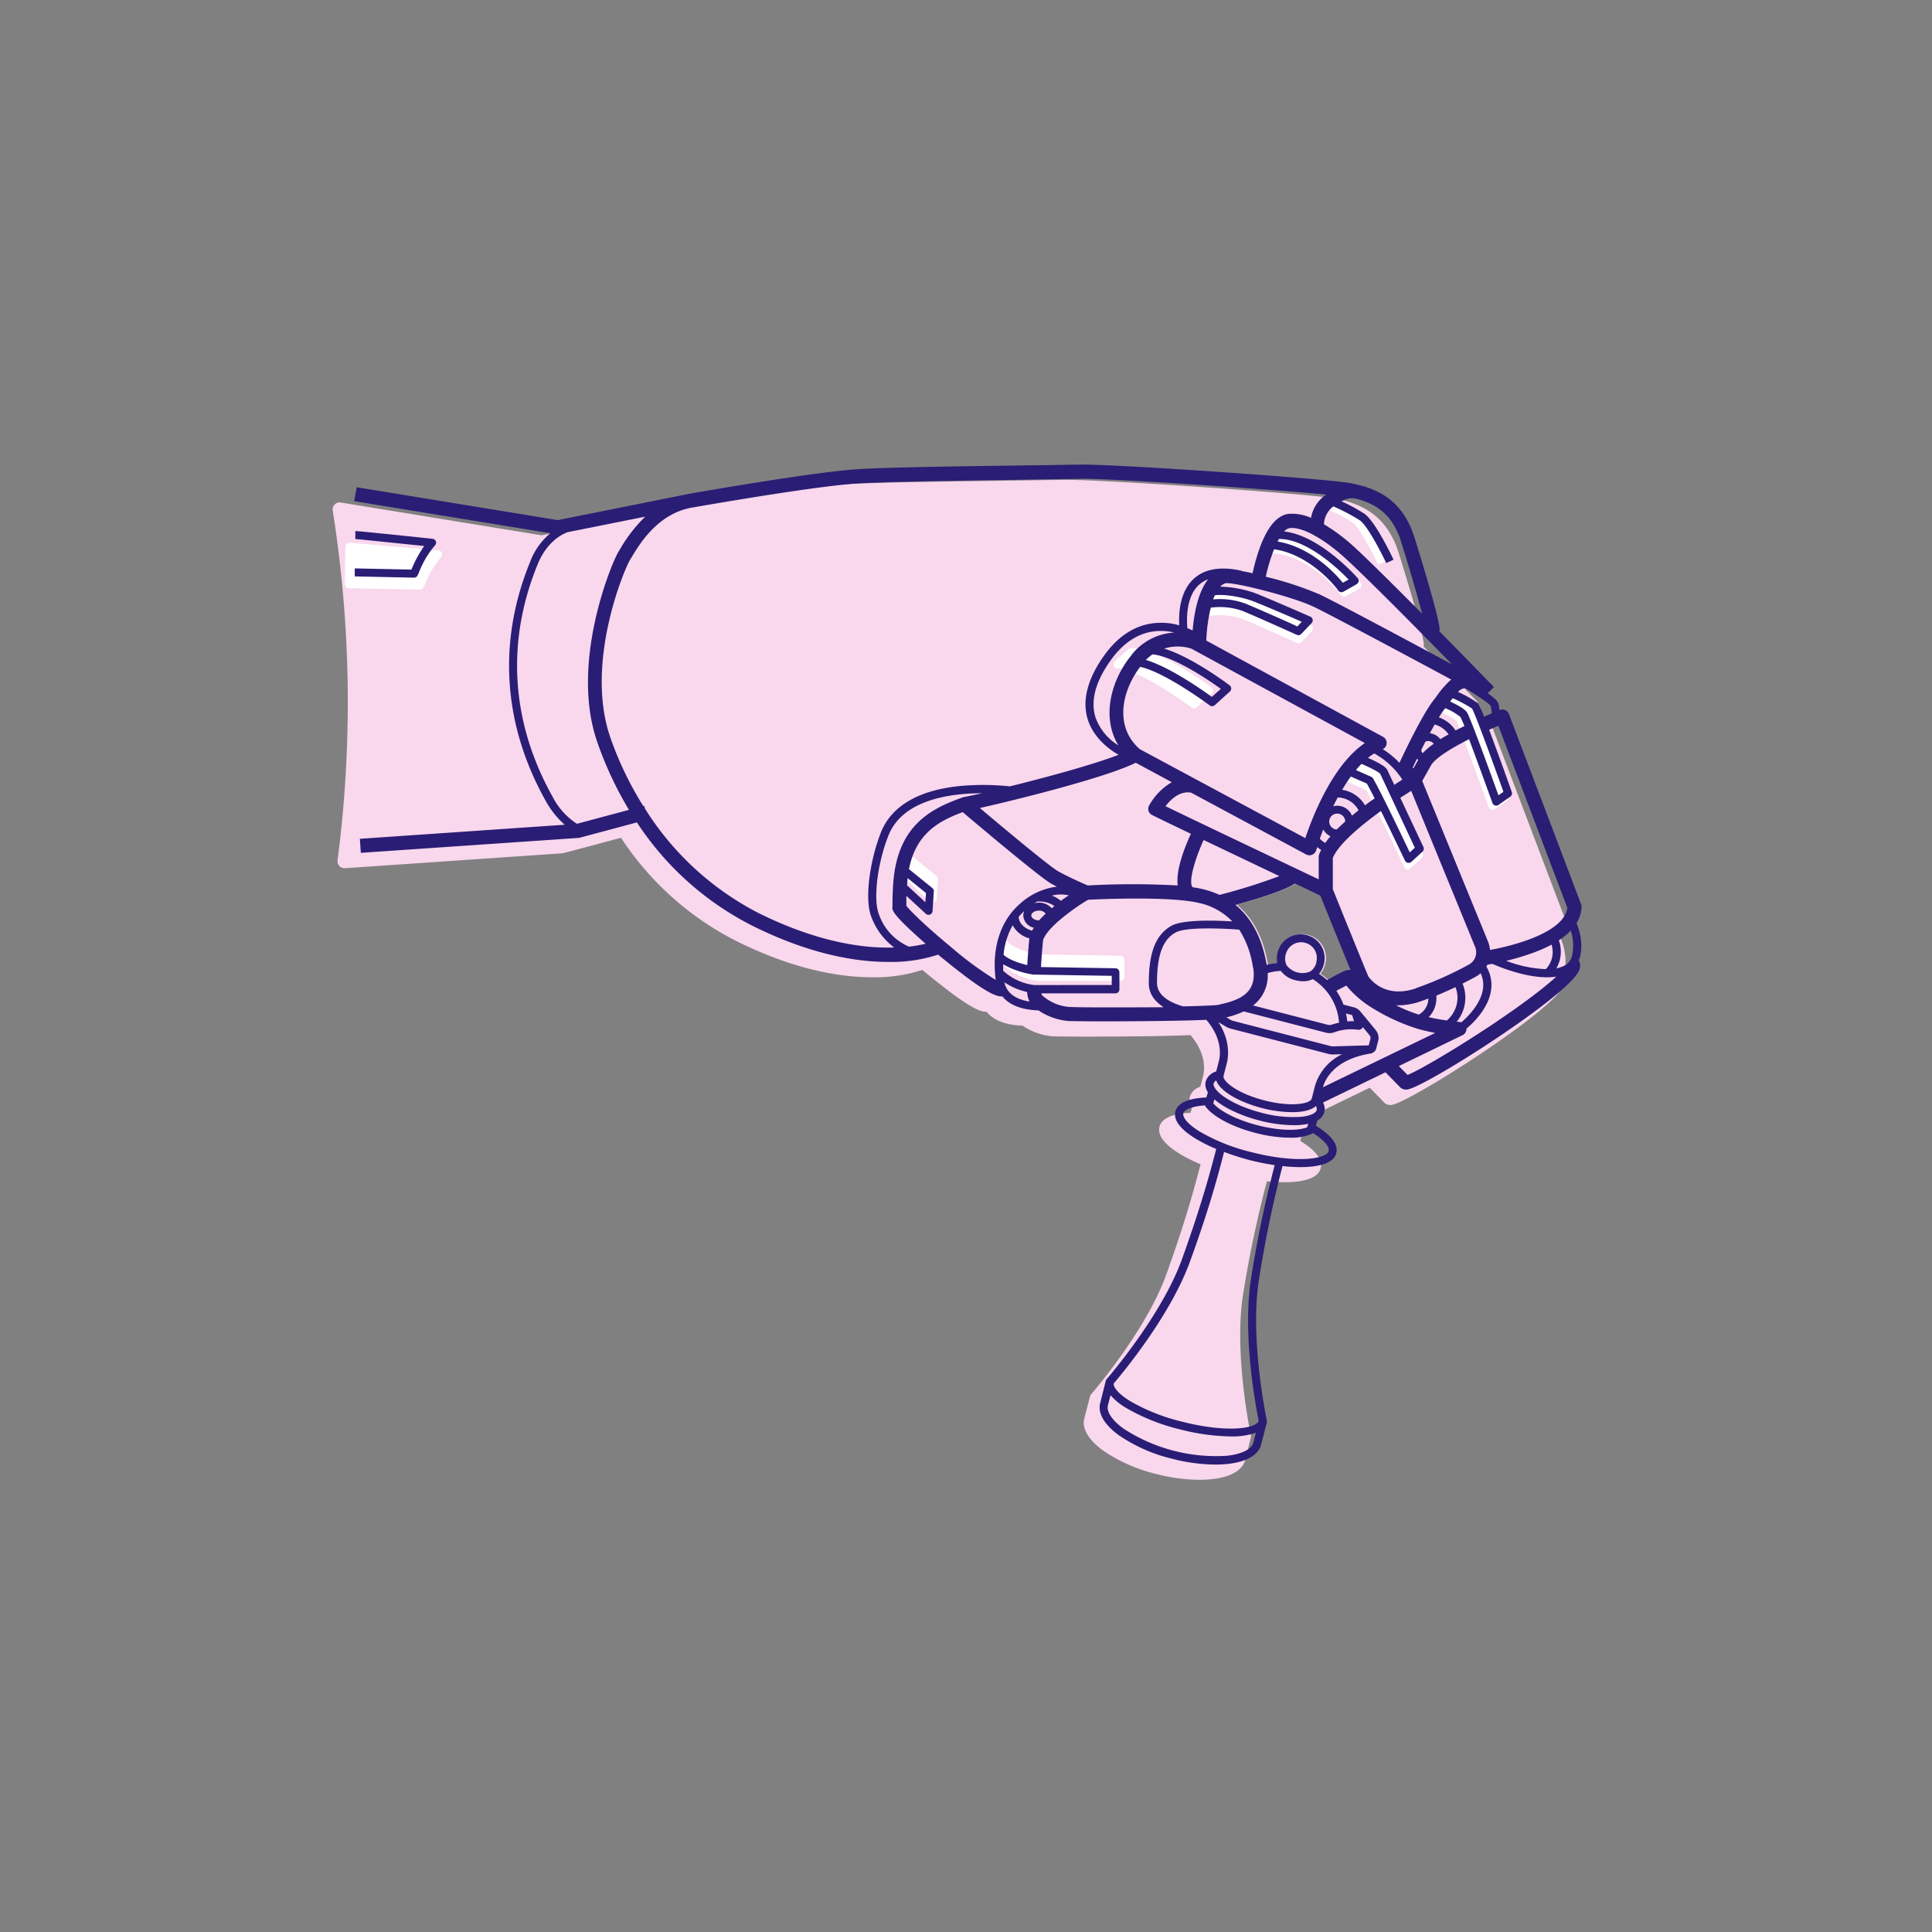 <svg id="Layer_1" data-name="Layer 1" xmlns="http://www.w3.org/2000/svg" viewBox="0 0 481.89 481.89"><rect x="0" y="0" width="481.89" height="481.89" fill="#808080" stroke="none"/><defs><style>.cls-1{fill:#f9d7ed;}.cls-2{fill:#fff;}.cls-3{fill:#2a1d75;}</style></defs><title>AI_general_purpose_artificial_intelligence</title><path class="cls-1" d="M389.28,234.08a8.43,8.43,0,0,0,1.26-4,1.71,1.71,0,0,0-.12-.71l-18-47.44a1.76,1.76,0,0,0-2.28-1l-.07,0a11.94,11.94,0,0,0-.3-1.67c-.15-.52-1-1.37-2.66-2.54l1.57-1.52c-.12-.13-6.35-6.56-13.73-14.06l.19,0c.32-2.26-6.23-23.1-6.3-23.31-2.4-7.6-7-10.81-11.78-12.44v0a14.07,14.07,0,0,0-2.08-.6c-.62-.16-1.23-.3-1.85-.43-5.49-1.13-59.3-4.86-67.74-4.67-2,0-5.89.09-10.78.15-15.08.2-37.88.49-45,1-10.11.69-34.37,4.84-41.56,6.1h0l-32.92,6.58L85,125.34a1.73,1.73,0,0,0-1.51.48,1.77,1.77,0,0,0-.5,1.51,305.93,305.93,0,0,1,1.21,87.23,1.75,1.75,0,0,0,1.74,2H86l54.3-3.73.33-.06,14.26-3.81a74.8,74.8,0,0,0,28.85,25.8c14.43,7.16,25.87,9,33.89,9a37.67,37.67,0,0,0,12.42-1.84c2.47,2.07,4.94,4,7.11,5.65,5.17,3.84,7.38,4.78,8.65,4.78a1.9,1.9,0,0,0,.25,0c1.5,1.85,4.23,3.31,9,3.48a15.62,15.62,0,0,0,7.72,2.67c.59,0,3.76.06,8.06.06,8,0,19.87-.09,26.09-.38,4.11,4.79,3.47,9,3.15,10.25l-.69,2.64a3.82,3.82,0,0,0-2.61,2.49,3.4,3.4,0,0,0,.54,2.69l-.38,1.3c-4.5.2-7.19,1.38-7.73,3.48s1.18,4.4,5,6.73a38.72,38.72,0,0,0,5.24,2.64c-1.36,5.26-3.63,13.84-8.56,27.53-5.09,14.12-18.65,29.75-18.79,29.91a1,1,0,0,0-.21.4l-1.44,5.55c-.64,2.47,1,5.29,4.57,7.93a39.76,39.76,0,0,0,13.26,5.9,44.25,44.25,0,0,0,10.88,1.48,27.36,27.36,0,0,0,3.59-.22c4.41-.57,7.19-2.24,7.83-4.71h0L312,358.6h0a.9.9,0,0,0,0-.46c0-.21-4.33-20.45-1.94-35.27A286.79,286.79,0,0,1,316,294.63a42.84,42.84,0,0,0,4.41.25c4.76,0,8.4-1,9-3.49.54-2.11-1.22-4.46-5.1-6.82l.39-1.33a3.35,3.35,0,0,0,1.71-2.06,3.31,3.31,0,0,0-.33-2.32l15.57-7.55,3.63,3.71a2,2,0,0,0,1.45.59,1.77,1.77,0,0,0,.32,0c4.46-.55,40.26-23.35,42.88-29.7a2.62,2.62,0,0,0-.06-2.44,10,10,0,0,0,.61-3.63A14.59,14.59,0,0,0,389.28,234.08Zm-65.95-13.76,6.26,3c4.08,10.12,6.29,15.55,7.5,18.48-.88-.14-2.22.55-5.85,2.57a16.43,16.43,0,0,0-1.9-1.52,6.1,6.1,0,0,0,1.2-2.4,5.94,5.94,0,0,0-11.51-3,6.19,6.19,0,0,0-.12,2.69,15.91,15.91,0,0,0-2.64.48s0-.05,0-.07c-1.14-6.62-3.75-11.6-7.77-14.89C317.41,223.19,321.46,221.48,323.33,220.32Z"/><path class="cls-2" d="M279.45,244.65H259a15.36,15.36,0,0,1-9.27-4.43,1.08,1.08,0,0,1-.24-.64l-.07-4.19a1,1,0,0,1,.75-1,1,1,0,0,1,1.13.48h0s1.38,2,7.91,3.18l20.26.33a1,1,0,0,1,1,1v4.26A1,1,0,0,1,279.45,244.65Z"/><path class="cls-2" d="M232.62,225.16a1,1,0,0,1-.68-.26l-6-5.56a1,1,0,0,1-.32-.74v-4.49a1,1,0,0,1,.57-.9,1,1,0,0,1,1.06.12l6.35,5.16a1,1,0,0,1,.37.84l-.32,4.9a1,1,0,0,1-.63.86A1,1,0,0,1,232.62,225.16Z"/><path class="cls-2" d="M297.81,176.69a1,1,0,0,1-.6-.2c-.12-.1-12.57-9.39-18.54-9.8a1,1,0,0,1-.88-.67,1,1,0,0,1,.28-1.07l3.35-3a1,1,0,0,1,.63-.25c6.86-.22,19.58,9.34,20.12,9.75a1,1,0,0,1,.07,1.54l-3.76,3.42A1,1,0,0,1,297.81,176.69Z"/><path class="cls-2" d="M323.91,160.45a1.06,1.06,0,0,1-.42-.09c-.08,0-8.78-4-13.27-5.86a17.45,17.45,0,0,0-9.1-.77,1,1,0,0,1-1.11-1.4l1.45-3.11a1,1,0,0,1,.59-.52c2.67-.89,8.38.35,10.7,1.18,2.95,1.05,13.67,5.75,14.13,6a1,1,0,0,1,.58.72,1,1,0,0,1-.26.88l-2.57,2.71A1,1,0,0,1,323.91,160.45Z"/><path class="cls-2" d="M335.25,148.81a1,1,0,0,1-.81-.42c-.07-.1-7.53-10.22-18-10.47a1,1,0,0,1-.82-1.54l1.41-2.19a1,1,0,0,1,.66-.44c9.79-1.81,21.15,11,21.63,11.53a1,1,0,0,1-.26,1.53l-3.27,1.86A1,1,0,0,1,335.25,148.81Z"/><path class="cls-2" d="M343.77,140.84c-1.18-2.51-4.67-9.32-6.6-10.67a59.92,59.92,0,0,0-7.9-4l.78-1.84a58.94,58.94,0,0,1,8.26,4.24c2.72,1.9,6.81,10.49,7.27,11.46Z"/><path class="cls-2" d="M372.25,202a1,1,0,0,1-.94-.66c-2.78-7.77-7.43-20.48-8.05-21.48-.37-.53-2.6-1.7-4.44-2.46a1,1,0,0,1-.6-.72,1,1,0,0,1,.26-.9l2.26-2.32a1,1,0,0,1,1.13-.21c.79.36,4.79,2.21,5.75,3.16s5.11,12.54,8.52,22.2a1,1,0,0,1-.37,1.15l-2.94,2.06A1,1,0,0,1,372.25,202Z"/><path class="cls-2" d="M351.14,216.89H351a1,1,0,0,1-.71-.56c-.08-.15-7-14.87-9.51-19.25l-5.2-2.3A1,1,0,0,1,335,194a1,1,0,0,1,.28-.9l3-3a1,1,0,0,1,1.08-.21c4.72,1.94,5.89,2.91,6.36,3.47a1.64,1.64,0,0,1,.14.22l9,19.24a1,1,0,0,1-.23,1.16l-2.81,2.58A1,1,0,0,1,351.14,216.89Z"/><path class="cls-2" d="M104.77,147.05h0L87,146.74a1,1,0,0,1-1-1l.16-9.35a1,1,0,0,1,1-1c1,0,20.07,1.72,22.24,1.92A1,1,0,0,1,110,139a22.84,22.84,0,0,0-4,6.75l-.32.71A1,1,0,0,1,104.77,147.05Z"/><path class="cls-3" d="M393.23,230.26a8.46,8.46,0,0,0,1.25-4,1.58,1.58,0,0,0-.11-.71l-18-47.44a1.75,1.75,0,0,0-.93-1,1.71,1.71,0,0,0-1.35,0l-.08,0a10.64,10.64,0,0,0-.3-1.67c-.14-.52-1-1.37-2.65-2.54l1.57-1.52c-.12-.13-6.35-6.56-13.74-14.06l.19,0c.33-2.26-6.22-23.1-6.29-23.31-2.4-7.6-7-10.81-11.78-12.44v0A15.15,15.15,0,0,0,339,121c-.62-.16-1.24-.31-1.86-.44-5.49-1.13-59.3-4.86-67.74-4.67-2,0-5.85.09-10.7.16-15.11.19-38,.48-45.07,1-10.12.68-34.37,4.83-41.57,6.09h0l-32.93,6.59-50.16-8.2L88.35,125l48.93,8a17.08,17.08,0,0,0-5,7c-8.21,20-6.86,40.7,3.88,59.84a21.63,21.63,0,0,0,4.7,5.87l-51.1,3.51.24,3.5L144.27,209a1.88,1.88,0,0,0,.33-.05l14.26-3.82a74.8,74.8,0,0,0,28.85,25.8c14.43,7.17,25.87,9,33.89,9A37.68,37.68,0,0,0,234,238.11c2.47,2.06,4.94,4,7.11,5.64,5.17,3.84,7.39,4.78,8.66,4.78a2.13,2.13,0,0,0,.25,0c1.5,1.85,4.23,3.32,9,3.49a15.68,15.68,0,0,0,7.72,2.66c.59,0,3.78.07,8.1.07,8,0,19.84-.1,26.05-.38,4.11,4.78,3.46,9,3.14,10.24l-.68,2.64a3.82,3.82,0,0,0-2.61,2.49,3.43,3.43,0,0,0,.54,2.7l-.38,1.3c-4.51.19-7.19,1.38-7.73,3.48s1.18,4.39,4.95,6.73a38.15,38.15,0,0,0,5.24,2.63c-1.36,5.26-3.63,13.84-8.56,27.53-5.09,14.12-18.65,29.75-18.79,29.91a1,1,0,0,0-.21.41L274.41,350c-.64,2.47,1,5.28,4.57,7.92a39.76,39.76,0,0,0,13.26,5.9,44.25,44.25,0,0,0,10.88,1.48,29,29,0,0,0,3.58-.21c4.42-.58,7.2-2.25,7.84-4.72l1.43-5.55a1,1,0,0,0,0-.46c0-.2-4.33-20.45-1.94-35.27a286.79,286.79,0,0,1,5.86-28.24,42.94,42.94,0,0,0,4.41.26c4.76,0,8.39-1,9-3.5.55-2.11-1.21-4.46-5.09-6.82l.38-1.31a3.38,3.38,0,0,0,1.71-2.07A3.28,3.28,0,0,0,330,275l15.58-7.54,3.62,3.7a2,2,0,0,0,1.45.6l.33,0c4.46-.56,40.26-23.36,42.88-29.7a2.68,2.68,0,0,0-.06-2.45,10,10,0,0,0,.61-3.63A14.69,14.69,0,0,0,393.23,230.26ZM364.5,255a1.79,1.79,0,0,0-.4-.09l-.77-.06a9.4,9.4,0,0,0,2.16-6,9.2,9.2,0,0,0-.69-3.52c1.21-.61,2.32-1.19,3.27-1.71a6.74,6.74,0,0,0,1.24-.87,7,7,0,0,1,.59,3.86C369.37,250.46,365.92,253.76,364.5,255ZM258,245.7a13.89,13.89,0,0,1-7.78-3.57c0-.54,0-1.07,0-1.6a21.81,21.81,0,0,0,7.55,2.56l.17,0,19.36.31v2.28Zm1.23-16.14h-.12c-1,0-1.88-.57-1.88-1.21s.88-1.22,1.88-1.22a2.12,2.12,0,0,1,1.72.75A22.72,22.72,0,0,0,259.18,229.56Zm-1.37,1.83c-.16.25-.31.5-.44.75-1.92-.55-3.29-1.89-3.34-3.44a14,14,0,0,1,1.41-1.47,2.71,2.71,0,0,0-.26,1.13A3.33,3.33,0,0,0,257.81,231.39Zm-5.25-.56a6.66,6.66,0,0,0,4.14,3.22c-.09.87-.36,3.66-.52,6.67-3.88-.93-5.42-2.09-5.92-2.57A18.47,18.47,0,0,1,252.56,230.83Zm9.71-4.28a4.16,4.16,0,0,0-3.21-1.41,4.77,4.77,0,0,0-1.08.14c.23-.15.47-.29.7-.42l.57,0A6.29,6.29,0,0,1,263,226Zm2.32-1.84a7.48,7.48,0,0,0-2.27-1.32,8.88,8.88,0,0,1,4.22-.06C265.92,223.75,265.26,224.21,264.59,224.71Zm6.66-3.85c-1.17-.51-4.91-2.16-7.33-3.52-1.86-1-11.88-9.31-19.57-15.8,9.2-2.06,31.53-7.62,38.88-11.29l9,4.85a15.36,15.36,0,0,0-5.68,5.84,1.74,1.74,0,0,0-.12,1.34,1.71,1.71,0,0,0,.87,1c1.06.55,4.82,2.36,9.69,4.69-1.7,3.69-3.77,9.13-3.29,12.89A203.53,203.53,0,0,0,271.25,220.86Zm-31.06-22a2.29,2.29,0,0,0-.28.09h0c-7.81,2.78-16.23,7-17.18,21.62-.14,2.11-.19,3.9-.16,5.46-.25,1,.21,2.14,6.58,7.88.55.49,1.11,1,1.68,1.48a35.77,35.77,0,0,1-4.16.73,13.64,13.64,0,0,1-7.51-8.11c-1.46-3.74-.35-12.75,2.41-19.65,3.51-8.8,15.07-10.49,23.34-10.51C242.73,198.34,241.06,198.7,240.19,198.85Zm-13.8,20.21,4.52,3.67-.15,2.3-4.49-4.14-.06.06a1,1,0,0,0,0-.17C226.26,220.18,226.33,219.62,226.39,219.06ZM299,145.92a6.94,6.94,0,0,1,2.35-1.43c-2.66,3.28-3.57,9.06-3.88,12.76-.39-.18-.83-.38-1.31-.56C296,154.87,295.7,149,299,145.92ZM319,134.43c6.94-.05,14.82,7.48,17.37,10.12l-1.43.81c-1.8-2.22-7.82-8.85-16.28-10.29ZM317.79,137c9.44,1.35,16,10.2,16,10.3a1,1,0,0,0,1.31.28l3.28-1.87a1,1,0,0,0,.25-1.52c-.42-.49-9.47-10.66-18.35-11.63a2.6,2.6,0,0,1,1.43-.84c3.65-.4,9.6,3.66,13.59,7.29,5.8,5.28,18.5,18.15,26.85,26.69-9.46-5.08-27.93-15-33-17.44a85.47,85.47,0,0,0-13.43-4.41A42.59,42.59,0,0,1,317.79,137ZM375,197.5l-1.25.88c-2.11-5.88-7.1-19.64-7.86-20.71s-2.76-2-4.19-2.69l.64-.83a34.63,34.63,0,0,1,4.81,2.56C367.85,177.75,372.21,189.72,375,197.5Zm-21.75,49c-7.45,2.54-11.11-1.77-11.94-2.94-.6-1.34-5.54-13.52-8.87-21.78V214c1.1-2.78,5.33-6.9,12-11.72,2.81,5.67,5.93,12.28,6,12.38a1,1,0,0,0,.71.55.62.62,0,0,0,.19,0A1,1,0,0,0,352,215l2.81-2.58a1,1,0,0,0,.23-1.16L349.27,199c1.05-.69,2-1.28,2.72-1.74l15.94,38.92a3.5,3.5,0,0,1-1.54,4.4A86.69,86.69,0,0,1,353.22,246.46Zm.7,6.59a38,38,0,0,1-5.73-2.34l.67,0a17,17,0,0,0,5.49-1l1.9-.68A4.68,4.68,0,0,1,353.92,253.05Zm-63.25-52c1.25-1.63,3.57-3.92,6.42-3.37l28.66,15.4a1.76,1.76,0,0,0,2.52-1.06s.08-.31.23-.77a7.93,7.93,0,0,0,1,.69,9.17,9.17,0,0,0-.52,1.19,1.84,1.84,0,0,0-.09.57v5.59C321.18,215.65,297.74,204.51,290.67,201.07Zm-6.4-14.23c-6.24-5.4-4.72-14.19.09-20.53,6.28,1.36,17.23,9.54,17.35,9.62a1,1,0,0,0,1.27-.06l3.76-3.42a1,1,0,0,0-.07-1.53c-.45-.34-9.42-7.09-16.34-9.16a11.22,11.22,0,0,1,6.78,0l43.29,23.56c-8.12,5.51-13.14,18.6-14.85,23.71Zm3.21-23.64c5.3.48,14.09,6.5,17,8.6l-2.25,2c-2.39-1.74-10.56-7.47-16.45-9.21A12.71,12.71,0,0,1,287.48,163.2ZM303,148.49c2.09-.39,6.66.43,9,1.27s9.67,4,12.69,5.33l-1.1,1.16c-2.11-1-8.88-4-12.68-5.59a18.16,18.16,0,0,0-8.31-1.15C302.71,149.16,302.85,148.81,303,148.49Zm39.78,39.45a19.49,19.49,0,0,1,7,6.52c-.59.37-1.28.81-2,1.31L346,192a1,1,0,0,0-.14-.22c-.4-.49-1.34-1.28-4.65-2.75A14.7,14.7,0,0,1,342.77,187.94Zm8.76,5.46h0l0,0,0,0Zm-20,11.57a2,2,0,0,1,4-.07c-.78.71-1.5,1.39-2.15,2A2,2,0,0,1,331.54,205Zm5.68-1.53a4,4,0,0,0-3.69-2.47,3.92,3.92,0,0,0-1,.14c.36-.73.73-1.47,1.13-2.2a6,6,0,0,1,5.19,3.19C338.3,202.55,337.75,203,337.22,203.44Zm3.25-2.56a8,8,0,0,0-5.7-3.88c.67-1.14,1.39-2.25,2.16-3.31l4,1.75c.49.88,1.17,2.18,1.94,3.7Q341.6,200,340.47,200.88Zm2-6.72a1,1,0,0,0-.47-.41l-3.8-1.68c.45-.54.92-1.06,1.4-1.54C343,192,344,192.72,344.26,193l8.64,18.45-1.27,1.16C349.83,208.84,344.46,197.6,342.47,194.16Zm-11.92,16.09a6,6,0,0,1-1.35-1.06c.24-.68.52-1.45.85-2.3a4,4,0,0,0,1.81,1.69C331.37,209.16,330.93,209.71,330.55,210.25Zm22-18.6-.19-.16c.26-.55.62-1.33,1.07-2.24.1.11.2.2.31.3Zm2.33-3.77a1.68,1.68,0,0,1-.41-.75c.34-.7.71-1.42,1.08-2.16a1.78,1.78,0,0,1,2.07.55A16.24,16.24,0,0,0,354.84,187.88Zm4.39-3.48a3.77,3.77,0,0,0-2.62-1.51c.4-.75.8-1.49,1.2-2.18a6.16,6.16,0,0,1,3.47,2.47C360.52,183.61,359.84,184,359.23,184.4Zm3.8-2.18a8.28,8.28,0,0,0-4.18-3.29c.48-.78.95-1.48,1.36-2l.22-.29a14.15,14.15,0,0,1,3.79,2.18,23.57,23.57,0,0,1,1,2.3C364.42,181.49,363.69,181.86,363,182.22Zm-35.35-30.86c5.18,2.53,25.38,13.36,34.25,18.13a22.75,22.75,0,0,0-3.61,4.12l-.89,1.17c-2.8,3.66-7.2,12.9-8.41,15.49a21.3,21.3,0,0,0-4.16-3.41,1.73,1.73,0,0,0,.06-3.08l-44.08-24a41,41,0,0,1,1.12-8.21,16.75,16.75,0,0,1,8.17.91c4.49,1.89,13.19,5.82,13.28,5.86a1,1,0,0,0,.41.09,1,1,0,0,0,.72-.31l2.57-2.71a1,1,0,0,0,.26-.88,1,1,0,0,0-.58-.72c-.46-.2-11.18-4.9-14.13-6a29,29,0,0,0-8.34-1.49,2.79,2.79,0,0,1,1.33-.84C307.74,145.13,322.57,148.86,327.68,151.36Zm-45.34,11.86c-5.31,6.34-7.72,15.7-3.42,22.7a13.5,13.5,0,0,1-5.75-7.09c-1.21-4,0-8.67,3.62-13.85,2.94-4.22,6.43-6.71,10.37-7.41a14.38,14.38,0,0,1,5.71.2A14.65,14.65,0,0,0,282.34,163.22Zm15.1,58.07c-1.05-1,.21-6.2,2.74-11.77l18.88,9a143.36,143.36,0,0,1-14.93,4.69,22.58,22.58,0,0,0-4.36-1.48C299.07,221.56,298.29,221.42,297.44,221.29Zm25.6-.89,6.25,3c4.08,10.12,6.3,15.55,7.51,18.48-.89-.14-2.23.55-5.85,2.57A16.54,16.54,0,0,0,329,242.9a6.18,6.18,0,0,0,1.21-2.4,5.95,5.95,0,0,0-11.52-3,6,6,0,0,0-.11,2.69,15.84,15.84,0,0,0-2.65.48.2.2,0,0,0,0-.07c-1.14-6.62-3.75-11.6-7.77-14.89C317.11,223.27,321.16,221.56,323,220.4Zm12.67,32.4,1.39.36.12.05.48,1.51a10.75,10.75,0,0,0-1.69.05A16.14,16.14,0,0,0,335.71,252.8Zm-19.53-10.1a13.79,13.79,0,0,1,3.26-.53,6.25,6.25,0,0,0,3.63,2.32,7.44,7.44,0,0,0,1.93.26,5.34,5.34,0,0,0,2.39-.53A14,14,0,0,1,334,255.08c-.62.14-1.27.31-1.95.53a1.58,1.58,0,0,1-.86,0l-18.64-4.82A9.32,9.32,0,0,0,316.18,242.7Zm12.13-2.7a3.64,3.64,0,0,1-1.58,2.33,5,5,0,0,1-5.82-1.51,3.65,3.65,0,0,1-.24-2.8,3.94,3.94,0,0,1,3.81-3,4.29,4.29,0,0,1,1,.13,3.91,3.91,0,0,1,2.41,1.82A4,4,0,0,1,328.31,240Zm-15.8,1.22c1.08,6.2-3,8.07-7.65,9.17-.41.09-.74.17-.91.23-.7.15-4.25.29-8.9.4-3.14-.92-6.5-2.65-6.5-5.86,0-6.89,1.42-10.76,4.61-12.56,2.5-1.41,11.3-1.07,15.9-.72A24,24,0,0,1,312.51,241.22Zm-2.3,11.06,20.5,5.3a3.56,3.56,0,0,0,.86.11,3.64,3.64,0,0,0,1.12-.18,12.05,12.05,0,0,1,5.9-.67,1.23,1.23,0,0,0,1.14-.39.9.9,0,0,0,.17-.26l1.68,2.06a1,1,0,0,1,.19.89l-.41,1.6-8.83.25a2.53,2.53,0,0,1-.68-.07l-24.37-6.3a2.35,2.35,0,0,1-.63-.27l-1-.6A21.65,21.65,0,0,0,310.21,252.28Zm32,10.35a1.53,1.53,0,0,0,1-1.06l.5-1.93a3,3,0,0,0-.57-2.65c-1-1.25-3-3.66-3.91-4.75a3.1,3.1,0,0,0-1.63-1l-2.54-.66a16.5,16.5,0,0,0-1.78-3.44c1.14-.63,1.94-1,2.47-1.32a26.65,26.65,0,0,0,5,4.63,49.24,49.24,0,0,0,12.91,6.19c1.49.42,2.95.73,4.27,1l-28,13.55c.48-1.76,2.73-7.08,12.26-8.47Zm14.1-8.93a6.66,6.66,0,0,0,1.92-4.7c0-.23,0-.45,0-.68,1.69-.69,3.29-1.4,4.76-2.1a7.16,7.16,0,0,1,.51,2.63,7.57,7.57,0,0,1-2.65,5.68C359.56,254.35,358,254.09,356.33,253.7ZM387,235.62a6.17,6.17,0,0,1-1.43,6.11,30.81,30.81,0,0,1-9.88-2.08,59.26,59.26,0,0,0,6-1.75A37.3,37.3,0,0,0,387,235.62Zm1.79-1.07a16.46,16.46,0,0,0,3-2.44,12,12,0,0,1,.39,5.89,3.8,3.8,0,0,1-2.67,3.15l-.16.06a5.84,5.84,0,0,1-1.15.32A8.36,8.36,0,0,0,388.82,234.55Zm2.14-8.14c-.72,6-12.74,9.35-19.29,10.53a7.21,7.21,0,0,0-.5-2.11l-16.4-40.05,2.22-3.93c.42-.75,2.19-2.81,9.46-6.47,1.75,4.64,4.13,11.18,5.83,15.9a1,1,0,0,0,.63.62,1,1,0,0,0,.88-.13l2.95-2.07a1,1,0,0,0,.37-1.15c-1.86-5.27-4-11.14-5.65-15.53.88-.39,1.67-.73,2.3-1Zm-19.12-50.33a15,15,0,0,1,.28,1.84c-.56.24-1.22.52-1.93.84a18,18,0,0,0-1.61-3.41,26.43,26.43,0,0,0-4.89-2.76,2.49,2.49,0,0,1,1.81-.93C368.55,173.54,371.36,175.44,371.84,176.08Zm-22.36-41c2.17,6.87,4.16,13.78,5.26,18-6.53-6.6-13.25-13.26-17-16.72a46.19,46.19,0,0,0-7.48-5.59,5.8,5.8,0,0,1,2.35-4.46,49.08,49.08,0,0,1,6.59,3.47c1.93,1.35,5.42,8.16,6.6,10.67l1.81-.85c-.46-1-4.55-9.56-7.26-11.46a43,43,0,0,0-5.68-3.08,4.69,4.69,0,0,1,3.53-.69C342.6,125.51,347.16,127.76,349.48,135.11ZM143.9,205.48a17.64,17.64,0,0,1-6-6.63c-10.44-18.59-11.75-38.68-3.79-58.1,2.23-5.43,5.7-7.33,7.42-8l19.4-3.88a37.2,37.2,0,0,0-6.26,8.08c-.15.26-.28.48-.4.66-1.67,2.67-12.2,27.76-5.28,47.52A90,90,0,0,0,156.88,202Zm45.36,22.29a72.65,72.65,0,0,1-28.39-26.08l-.19-.71-.23.07a84.38,84.38,0,0,1-8.18-17c-6.48-18.51,3.38-42,4.94-44.52l.43-.7c1.93-3.21,6.46-10.73,15-12.24h.07c7.18-1.25,31.23-5.37,41.17-6,7-.48,30.72-.78,44.88-1,4.85-.07,8.74-.12,10.72-.16,6.73-.16,46.07,2.47,61.32,3.93l0,0a8.75,8.75,0,0,0-3.8,5.81,11.59,11.59,0,0,0-5.58-1c-5.42.64-8,10.32-9,14.8-1-.21-1.89-.4-2.75-.54v-.07c-5.26-1.16-9.29-.46-12,2.08-3.52,3.32-3.69,8.83-3.53,11.53a16.43,16.43,0,0,0-7.26-.4c-4.5.79-8.43,3.56-11.69,8.23-4,5.72-5.3,11-3.89,15.59s5.35,7.56,7.7,8.88c-6.37,2.46-18.1,5.64-27.12,7.87a63,63,0,0,0-12.39-.09c-10.32,1-17.14,5-19.74,11.51s-4.25,16.4-2.42,21.13a17,17,0,0,0,5.7,7.64C215.42,236.58,204,235.07,189.26,227.77Zm47.92,8.42c-6.09-5-10.24-9.08-11.11-10.26,0-.76,0-1.59,0-2.49l4.85,4.47a1,1,0,0,0,1.05.2,1,1,0,0,0,.63-.86l.32-4.9a1,1,0,0,0-.37-.85l-5.83-4.72c1.78-8.85,7.27-11.93,13.4-14.21,4,3.38,19.26,16.25,22.07,17.83l1.41.75a16.77,16.77,0,0,0-9.18,4.27c-4.91,4.23-7.11,11.14-6.06,19A83.86,83.86,0,0,1,237.18,236.19ZM250.51,245a16.64,16.64,0,0,0,5.68,2.43,6.37,6.37,0,0,0,.59,2.38C253.19,249.24,251.12,247.65,250.51,245Zm16.5,6.18a11.49,11.49,0,0,1-7.16-3,3,3,0,0,1-.1-.41h18.46a1,1,0,0,0,1-1v-4.26a1,1,0,0,0-1-1l-18.56-.3c.16-3.06.45-6,.53-6.79,1.34-3.62,9-8.74,11.23-10,2.83-.14,20.25-.92,27.56.78a16.25,16.25,0,0,1,8.39,4.62c-4.57-.27-12.38-.48-15.2,1.11-3.88,2.2-5.62,6.61-5.62,14.3,0,2.74,1.6,4.64,3.71,6C280.78,251.27,269.49,251.32,267,251.16Zm36.87,3.76,1.95,1.16a4.42,4.42,0,0,0,1.15.47l24.37,6.3a4.19,4.19,0,0,0,1.12.14h.12l2.18-.06a12.76,12.76,0,0,0-6.76,7.84l-.83,3.21c-.35,1.35-5.14,2.19-11.85.46s-10.49-4.8-10.14-6.14l.83-3.22C306.36,263.77,307,259.67,303.88,254.92Zm-1.16,15.29a1.41,1.41,0,0,1,.64-.74c1,2.85,6.09,5.51,11.47,6.91a31,31,0,0,0,7.52,1c2.55,0,4.68-.47,5.87-1.52a1.41,1.41,0,0,1,.19,1c-.17.66-1.33,1.45-4.07,1.7a30.23,30.23,0,0,1-9.8-1.06C306.7,275.47,302.31,271.83,302.72,270.21Zm3.73,92.84a42.13,42.13,0,0,1-26.29-6.79c-2.84-2.09-4.23-4.21-3.81-5.81L277,348a15.52,15.52,0,0,0,3.82,3.14,50,50,0,0,0,13.33,5.34,53.71,53.71,0,0,0,12.81,1.8,18,18,0,0,0,6.3-.92l-.64,2.47C312.19,361.42,309.94,362.6,306.45,363.05Zm5.62-44.33c-2.32,14.39,1.34,33,1.89,35.7-.87,2-8.39,2.94-19.33.11a48.15,48.15,0,0,1-12.78-5.1c-3.12-1.93-4.13-3.51-4.08-4.36,1.78-2.07,14-16.6,19-30.31s7.17-22.15,8.55-27.46a64,64,0,0,0,6.22,2,62.51,62.51,0,0,0,6.4,1.29A287.24,287.24,0,0,0,312.07,318.72Zm19.34-31.66c-.54,2.06-8.18,3.16-19.41.26a48,48,0,0,1-12.78-5.11c-3.33-2.06-4.27-3.72-4.07-4.52s1.77-1.75,5.41-2a1.51,1.51,0,0,0,.13.29c1.91,2.56,6.67,5.08,12.43,6.57a34.9,34.9,0,0,0,8.58,1.2,13.29,13.29,0,0,0,5.6-1,1,1,0,0,0,.21-.15C330.68,284.63,331.62,286.24,331.41,287.06Zm-5.37-5.9c-2.54,1-7.43.77-12.42-.52s-9.2-3.41-11-5.45l.29-1c2.51,2.2,6.81,4.13,11.15,5.25a35.18,35.18,0,0,0,8.58,1.19c.66,0,1.29,0,1.9-.08a13.43,13.43,0,0,0,1.78-.27Zm25.06-13.05-2.19-2.23,15.86-7.69a1.73,1.73,0,0,0,1-1.64c1.57-1.32,5.51-5,6.15-9.66a8.92,8.92,0,0,0-1.18-5.8c.09-.16.18-.32.26-.49l1.21-.21c6.23,2.65,10.71,3.35,13.64,3.35a16.35,16.35,0,0,0,2.33-.16c-2.66,2.45-7.71,6.44-16.54,12.33C361.66,262.53,353.56,267.14,351.1,268.11Z"/><path class="cls-3" d="M102.6,142.07l-14.11-.3,0,2,14.77.31h0a1,1,0,0,0,.91-.59l.33-.71a22.81,22.81,0,0,1,4-6.75,1,1,0,0,0,.22-1,1,1,0,0,0-.84-.64c-1.87-.2-18.28-1.93-19.25-1.93v2c.68,0,10,1,17.18,1.72a30.6,30.6,0,0,0-3.16,5.82Z"/></svg>